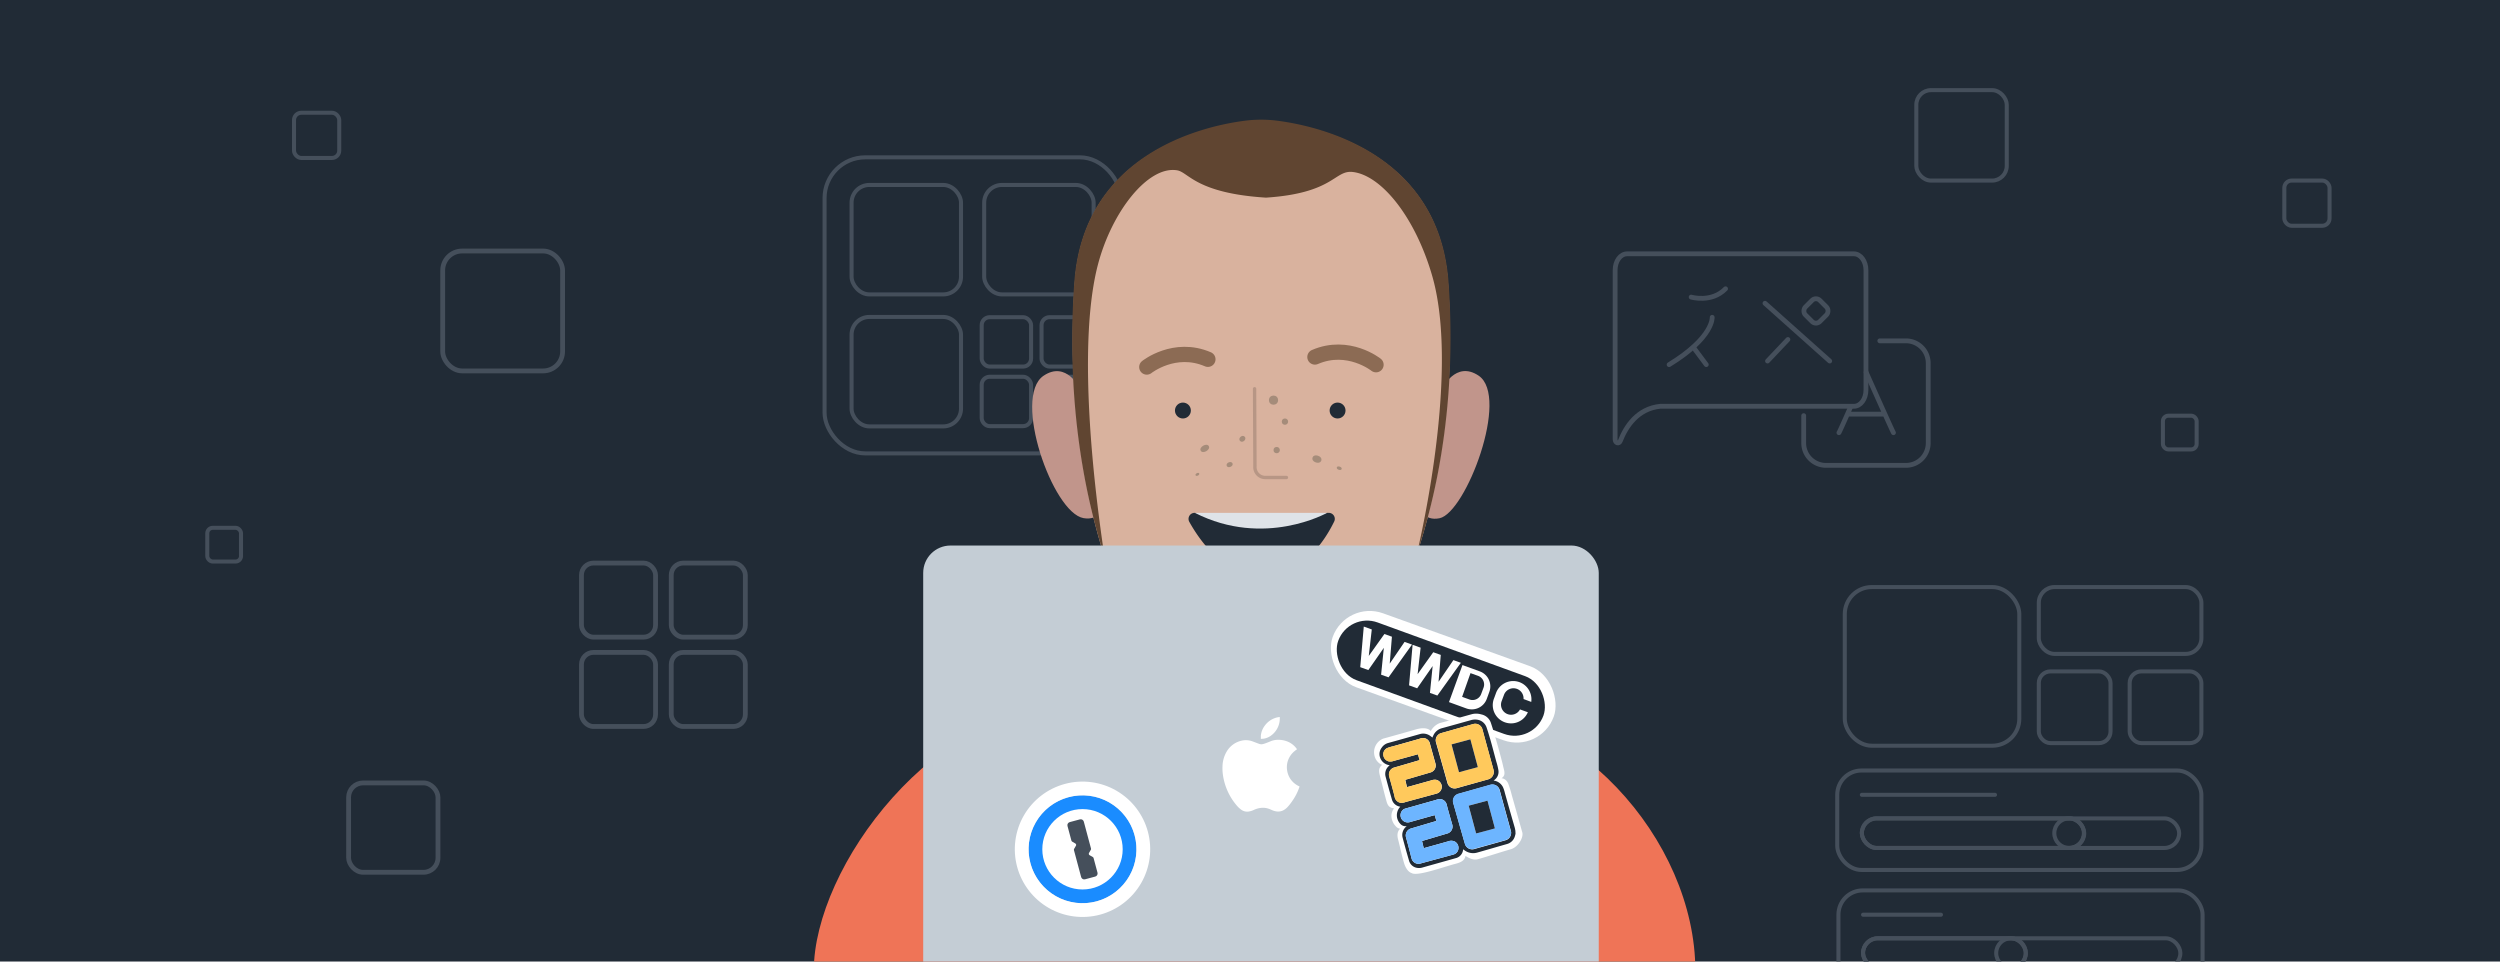 <svg id="Layer_1" data-name="Layer 1" xmlns="http://www.w3.org/2000/svg" viewBox="0 0 1040 400"><defs><clipPath id="clip-path"><circle class="cls-1" cx="450.32" cy="353.3" r="22.44"/></clipPath><clipPath id="clip-path-2"><circle class="cls-1" cx="450.32" cy="353.3" r="16.72"/></clipPath><clipPath id="clip-path-3"><path class="cls-2" d="M445.71 349.7l-1.64-6.11A1.32 1.32 0 01445 342l4.25-1.14a1.32 1.32 0 011.61.93l3 11.21a.63.63 0 01-.07.5l-.77 1.35a.67.67 0 00.24.9l1.35.77a.69.69 0 01.31.4l1.64 6.11a1.32 1.32 0 01-.93 1.62l-4.25 1.14a1.32 1.32 0 01-1.62-.93l-3-11.21a.68.68 0 01.06-.5l.78-1.34a.68.68 0 00-.24-.91l-1.36-.8a.69.69 0 01-.29-.4z"/></clipPath><clipPath id="clip-path-4"><path class="cls-2" d="M444.49 331.63A22.44 22.44 0 10472 347.46a22.44 22.44 0 00-27.51-15.83zm-1.49-5.52a28.16 28.16 0 11-19.87 34.5 28.15 28.15 0 0119.87-34.5z"/></clipPath><style>.cls-1,.cls-2,.cls-24,.cls-4,.cls-9{fill:none}.cls-2{clip-rule:evenodd}.cls-3{fill:#212b36}.cls-24,.cls-4{stroke:#454f5b}.cls-24,.cls-4,.cls-9{stroke-linecap:round;stroke-linejoin:round}.cls-4{stroke-width:1.68px}.cls-5{fill:#c1958b}.cls-9{stroke:#8c6b54;stroke-width:6.34px}.cls-12{fill:#a58c7a}.cls-15{fill:#fff}.cls-16{fill:#6db5ff}.cls-17{fill:#ffc95c}.cls-24{stroke-width:2px}</style></defs><path class="cls-3" d="M0 0h1040v400H0z"/><rect class="cls-4" x="343.02" y="65.45" width="123.16" height="123.16" rx="16.94"/><rect class="cls-4" x="354.25" y="76.94" width="45.53" height="45.53" rx="7.39"/><rect class="cls-4" x="409.42" y="76.94" width="45.53" height="45.53" rx="7.39"/><rect class="cls-4" x="354.25" y="131.85" width="45.53" height="45.53" rx="7.39"/><rect class="cls-4" x="408.38" y="131.95" width="20.55" height="20.55" rx="3.33"/><rect class="cls-4" x="433.28" y="131.95" width="20.55" height="20.55" rx="3.33"/><rect class="cls-4" x="408.38" y="156.73" width="20.55" height="20.55" rx="3.33"/><rect class="cls-4" x="433.28" y="156.73" width="20.55" height="20.55" rx="3.33"/><path class="cls-5" d="M449.3 161.72s-5.67-11.88-15.22-5.38c-13 8.86 3.79 57 16.7 59.21 13.09 2.21 9.86-21.09 9.86-21.09zM599.93 161.75s5.58-11.91 15.17-5.48c13.09 8.76-5.34 57.1-16.26 59.32-13 2.65-10-21-10-21z"/><path d="M602.35 117.27c-3.84-53-52.52-64.21-70.76-66.57a53.16 53.16 0 00-13.69 0c-18.24 2.36-66.92 13.6-70.76 66.57-4.73 65.3 10.76 108.36 12.3 114.52 1.93 7.69 17 43.62 66.38 45.88 51.28-6.94 61.39-38.35 63.28-45.88 1.54-6.16 17.98-49.22 13.25-114.52z" fill="#d9b29e"/><path d="M602.58 117.23c-3.84-53-52.83-64.61-71.09-67a53.24 53.24 0 00-13.7 0c-18.26 2.36-67 14.05-70.87 67-4.73 65.3 11 108.36 12.52 114.51 1 4.07-13.66-78.6-2.84-121.13 5.72-22.44 21-41.84 33.13-39.75 4.73.82 7.84 9.52 36.91 11.36C555 80.36 555.06 70.7 562.7 71.54c11.76 1.3 25.82 18.36 33 42.89 12.55 42.73-7.65 121.48-6.62 117.35 1.56-6.15 18.23-49.25 13.5-114.55z" fill="#604531"/><path d="M521.9 161.73l.16 32.26a4.31 4.31 0 004.3 4.65h8.79" stroke="#000" stroke-width="1.41" opacity=".16" stroke-linecap="round" stroke-linejoin="round" fill="none"/><path class="cls-9" d="M547 148.52c13.89-6 25.43 3.21 25.43 3.21M502.49 149.47c-13.89-6-25.43 3.22-25.43 3.22"/><circle class="cls-3" cx="492.09" cy="170.78" r="3.31"/><circle class="cls-3" cx="556.43" cy="170.78" r="3.31"/><path class="cls-3" d="M497 213.35h.11l28.26 4.21 26.75-4.21h.67A2.5 2.5 0 01555 217c-3.53 7.25-13.08 22.85-29.85 22.87-15.87 0-26.33-15.46-30.38-22.75a2.51 2.51 0 012.23-3.77z"/><path d="M497.06 213.35c28.93 14.71 55 0 55 0z" fill="#dfe3e8"/><path d="M508.85 234s14.41-13.32 32.95-.08c0 0-15.03 13.41-32.95.08z" fill="#f6b2a1" opacity=".54"/><circle class="cls-12" cx="534.53" cy="175.4" r="1.31"/><ellipse class="cls-12" cx="516.84" cy="182.58" rx="1.31" ry="1.12" transform="rotate(-40.3 516.795 182.581)"/><circle class="cls-12" cx="531.09" cy="187.24" r="1.31"/><ellipse class="cls-12" cx="557.11" cy="194.77" rx=".69" ry="1.07" transform="rotate(-71.06 557.116 194.763)"/><ellipse class="cls-12" cx="498.11" cy="197.32" rx=".85" ry=".54" transform="rotate(-27.24 498.159 197.32)"/><ellipse class="cls-12" cx="511.52" cy="193.32" rx="1.31" ry="1" transform="rotate(-23.46 511.421 193.301)"/><ellipse class="cls-12" cx="547.84" cy="190.98" rx="1.46" ry="1.94" transform="rotate(-71.06 547.837 190.981)"/><ellipse class="cls-12" cx="501.19" cy="186.54" rx="1.94" ry="1.31" transform="rotate(-30 501.193 186.554)"/><circle class="cls-12" cx="529.78" cy="166.46" r="1.9"/><path d="M705.27 412.07H338.54v-8.3c0-42.68 50.08-111.87 111.86-111.87h143c61.79 0 111.81 57.76 111.87 111.87z" fill="#ef7457"/><rect x="384.05" y="226.94" width="281.03" height="192.73" rx="11.38" fill="#c4cdd5"/><g id="nGM7M1.tif"><path class="cls-15" d="M539.55 311.69c-.34.26-.69.5-1 .77a8.77 8.77 0 00-3 4.77 8.89 8.89 0 001.34 6.93 8.9 8.9 0 003.59 2.95c.12.06.14.1.09.23a22.39 22.39 0 01-3.13 6.09 19.28 19.28 0 01-1.87 2.35 6.38 6.38 0 01-2 1.45 4.8 4.8 0 01-2.34.35 7.48 7.48 0 01-2.4-.72 9.9 9.9 0 00-2.07-.7 8 8 0 00-2-.1 9.63 9.63 0 00-3.29.93 7.88 7.88 0 01-1.84.58 4.22 4.22 0 01-3.25-.71 10.89 10.89 0 01-2.18-2.11 24.93 24.93 0 01-5.49-12.6 18.58 18.58 0 01-.15-3.33 12.67 12.67 0 011.76-6.2 9.59 9.59 0 016.19-4.5 7.87 7.87 0 012.37-.19 8.08 8.08 0 012.32.54c.83.3 1.65.63 2.48.93a2.86 2.86 0 001.35.2 6.83 6.83 0 001.18-.31c.86-.3 1.7-.64 2.55-1a8.67 8.67 0 012.24-.51 12.68 12.68 0 011.51 0 9.67 9.67 0 012.44.47 8.71 8.71 0 014.57 3.38s.03.05.03.06zM524.51 307.38v-1.33a8.31 8.31 0 011.72-4.29 8.87 8.87 0 015.21-3.35c.31-.07.63-.09.95-.14v.29a8.82 8.82 0 01-3.73 7.51 7.07 7.07 0 01-2.88 1.21c-.37.06-.78.06-1.27.1z"/></g><rect class="cls-15" x="551.52" y="265.16" width="97.75" height="32.73" rx="16.36" transform="rotate(19.79 600.36 281.512)"/><rect class="cls-3" x="554.94" y="268.73" width="90.86" height="25.57" rx="12.78" transform="rotate(20 598.153 279.032)"/><path class="cls-15" d="M567.33 260.65l-1.47 16.89 3.37 1.21 6.44-9.25-1.13 11.17 3.09 1.1 9.77-13.63-3.1-1.11-6.17 9.03.91-11.19-3.13-1.13-6.5 9.13 1.25-11.02-3.33-1.2zM587.64 268.23l-1.47 16.88 3.37 1.22 6.44-9.26-1.12 11.17 3.08 1.11 9.78-13.63-3.11-1.12-6.17 9.03.92-11.19-3.13-1.12-6.5 9.12 1.25-11.01-3.34-1.2z"/><path class="cls-15" d="M606.16 278h7.68a6.64 6.64 0 016.64 6.64v3.12a6.64 6.64 0 01-6.64 6.64h-7.68V278z" transform="rotate(20 611.054 283.638)"/><path class="cls-3" d="M611.33 291l-3.09-1.11 3.49-9.87 3.14 1.13a3.81 3.81 0 012.3 4.87l-1 2.68a3.81 3.81 0 01-4.84 2.3z"/><path class="cls-15" d="M632.32 295.12a4.2 4.2 0 01-7.67-3.36l1-2.67a4.2 4.2 0 018.14 1.71L637 292a7.6 7.6 0 00-14.68-3.64l-.73 2a7.6 7.6 0 0014 5.93zM628.71 353.23c-4.59 1.3-9.42 2.93-14 4.23-2.32.65-5.08-1.46-5.08-1.39-.36 2.58-3.48 3.07-5.14 3.54-5.27 1.49-15.13 5-17.26 3.58-1.61-.5-2.68-2.57-3.14-4.14-1.05-3.51-1.61-6.54-2.55-10.08-.71-3 .8-4.1 1-4.23-1.35-.12-1.87-1-2.61-1.86-2.53-4.1.13-6.61 0-6.63-1.94-.18-2.61-1.09-3.1-2.76-1-3.48-1.75-6.84-2.68-10.35-.52-2-.82-3.41.61-4.78l.26-.23-.47-.11a5.55 5.55 0 01-2.7-3.4 6.1 6.1 0 013.53-7.34c4.92-1.35 8.75-2.45 13.65-3.85s6.17.7 6.17.7a7.18 7.18 0 013.75-3.33c4.5-1.2 8.93-2.48 13.41-3.72a7.32 7.32 0 013.8.1 5.34 5.34 0 014 3.39c1.75 5.13 5 17.12 5.19 18.42.58 2.16 1 3.61-.71 4.76 0 0 2.16 0 3 2.87a39.08 39.08 0 011.28 4.23c1.52 5.29 2.87 10.18 4.37 15.47.52 2.16-1.66 5.89-4.58 6.91z"/><path class="cls-3" d="M630.46 346.83a10.64 10.64 0 01-.37 1.37 4.67 4.67 0 01-3.14 2.9c-4.12 1.17-8.23 2.39-12.36 3.55a6 6 0 01-5.69-1.2l-.21-.16c0 .1 0 .16-.05.23a4 4 0 01-2.76 3.39c-4.74 1.35-9.48 2.66-14.23 4a4.79 4.79 0 01-2.68 0 4.08 4.08 0 01-2.81-2.87c-.94-3.16-1.81-6.34-2.66-9.53a4.52 4.52 0 011.44-4.61l.25-.24a2.82 2.82 0 01-2.62-.9 5.15 5.15 0 01-.28-6.91l.22-.26-.5-.11a4.12 4.12 0 01-3-3c-.92-3.13-1.77-6.28-2.61-9.43a4.35 4.35 0 011.47-4.48l.23-.22-.43-.09a4.76 4.76 0 01-3.55-3.12 4.35 4.35 0 01.7-4.15 4.75 4.75 0 012.66-1.91c4.42-1.21 8.84-2.46 13.25-3.72a4.94 4.94 0 014.31.82c.3.21.58.44.85.65a11.64 11.64 0 01.61-1.35 5.42 5.42 0 013.24-2.52c4-1.08 8.06-2.24 12.1-3.36a6.06 6.06 0 013.27-.09 4.81 4.81 0 013.36 3.28c1.57 4.62 2.71 9.37 4 14.06a26.06 26.06 0 01.85 3.46 4.17 4.17 0 01-1.88 4.31l-.07.1a5 5 0 013.9 2.81 14.06 14.06 0 01.78 2.43q2 7.14 4.07 14.29c.12.43.19.88.28 1.32zm-38.89 3.05l.21-.09c3.37-1 6.73-2 10.11-3a3 3 0 002.22-3.86q-.81-2.79-1.59-5.58c-.25-.87-.47-1.75-.69-2.62a3 3 0 00-2.51-2.29 4.44 4.44 0 00-1.94.33l-12.07 3.4a7.67 7.67 0 00-1.28.42 3 3 0 002.2 5.48l7.54-2.12 3.07-.86.7 2.42-.46.15-10.11 3a3 3 0 00-2.06 3.73l.39 1.42q1 3.66 1.91 7.32a3 3 0 003.29 2.2c.4-.06.79-.22 1.19-.32l12.94-3.52a2.85 2.85 0 002.08-2.37 3 3 0 00-1.46-3 3.41 3.41 0 00-2.8-.12c-3.28.95-6.57 1.84-9.86 2.76a2.79 2.79 0 01-.33.06zm-1-33.69l-.18.07c-3.44 1-6.87 2.05-10.32 3a3 3 0 00-2.14 3.72c.32 1.21.66 2.42 1 3.63.44 1.64.91 3.27 1.28 4.92a3 3 0 002.57 2.44 4.78 4.78 0 001.95-.34l12.93-3.51a2.93 2.93 0 002.14-2.85 3 3 0 00-2.41-2.89 4.51 4.51 0 00-2.09.29l-8.7 2.43-1.29.34-.69-3 .19-.1 10.26-3a3 3 0 002.11-3.66c-.38-1.39-.79-2.78-1.17-4.17s-.78-2.8-1.15-4.21a2.91 2.91 0 00-2.26-2.22 4 4 0 00-2.13.28c-3.69 1.05-7.39 2.08-11.08 3.12a16.9 16.9 0 00-2.26.69 2.86 2.86 0 00-1.63 3 3 3 0 002.23 2.56 4 4 0 002.1-.21l7.29-2 2.77-.76zm38.1 30.26a8.72 8.72 0 00-.16-.89q-1.1-4-2.21-8l-2.41-8.83a3.1 3.1 0 00-3.89-2.22l-4.75 1.34-8.44 2.38a3.13 3.13 0 00-2.19 4q1.41 4.93 2.81 9.88c.66 2.31 1.3 4.62 2 6.93a3.11 3.11 0 003.71 2.22l13.26-3.73a3.18 3.18 0 002.23-3.08zm-7.22-25.29a7 7 0 00-.13-.78l-2.79-10.12c-.63-2.29-1.24-4.58-1.86-6.86a3.1 3.1 0 00-3.79-2.19l-13.4 3.79a3.1 3.1 0 00-2.13 3.79c.41 1.5.85 3 1.27 4.49 1.17 4.15 2.35 8.31 3.51 12.46a3.1 3.1 0 003.8 2.17l3-.85 10-2.81a3.2 3.2 0 002.48-3.09z"/><path class="cls-16" d="M591.57 349.88l.69 2.93a2.79 2.79 0 00.33-.06c3.29-.92 6.58-1.81 9.86-2.76a3.41 3.41 0 012.8.12 3 3 0 011.46 3 2.85 2.85 0 01-2.08 2.37L591.69 359c-.4.1-.79.26-1.19.32a3 3 0 01-3.29-2.2q-.94-3.66-1.91-7.32l-.39-1.42a3 3 0 012.06-3.73l10.11-3 .46-.15-.7-2.42-3.07.86-7.54 2.12a3 3 0 01-2.2-5.48 7.67 7.67 0 011.28-.42l12.07-3.4a4.44 4.44 0 011.94-.33 3 3 0 012.51 2.29c.22.87.44 1.75.69 2.62q.78 2.79 1.59 5.58a3 3 0 01-2.22 3.86c-3.38 1-6.74 2-10.11 3z"/><path class="cls-17" d="M590.53 316.19l-.7-2.41-2.77.76-7.29 2a4 4 0 01-2.1.21 3 3 0 01-2.23-2.56 2.86 2.86 0 011.63-3 16.9 16.9 0 012.26-.69c3.69-1 7.39-2.07 11.08-3.12a4 4 0 012.13-.28 2.91 2.91 0 012.26 2.22c.37 1.41.76 2.81 1.15 4.21s.79 2.78 1.17 4.17a3 3 0 01-2.11 3.66l-10.26 3-.19.1.69 3 1.29-.34 8.7-2.43a4.51 4.51 0 012.09-.29 3 3 0 012.41 2.89 2.93 2.93 0 01-2.14 2.85l-12.93 3.51a4.78 4.78 0 01-1.95.34 3 3 0 01-2.57-2.44c-.37-1.65-.84-3.28-1.28-4.92-.32-1.21-.66-2.42-1-3.63a3 3 0 012.13-3.7c3.45-1 6.88-2 10.32-3z"/><path class="cls-16" d="M628.63 346.45a3.18 3.18 0 01-2.32 3l-13.26 3.73a3.11 3.11 0 01-3.71-2.22c-.65-2.31-1.29-4.62-2-6.93q-1.39-4.94-2.81-9.88a3.13 3.13 0 012.19-4l8.44-2.38 4.75-1.34a3.1 3.1 0 013.89 2.22q1.2 4.41 2.41 8.83 1.11 4 2.21 8a8.72 8.72 0 01.21.97zm-9.83-13.39l-7.83 2.1c1 3.87 2.06 7.7 3.09 11.56l7.83-2.1z"/><path class="cls-17" d="M621.41 321.16a3.2 3.2 0 01-2.4 3.07L609 327l-3 .85a3.1 3.1 0 01-3.8-2.17c-1.16-4.15-2.34-8.31-3.51-12.46-.42-1.5-.86-3-1.27-4.49a3.1 3.1 0 012.13-3.79l13.36-3.77a3.1 3.1 0 013.79 2.19c.62 2.28 1.23 4.57 1.86 6.86l2.79 10.12a7 7 0 01.06.82zm-17.57-11.5l3.1 11.58 7.84-2.11-3.1-11.57z"/><path class="cls-3" d="M618.8 333.06l3.09 11.56-7.83 2.1c-1-3.86-2.06-7.69-3.09-11.56zM603.84 309.66l7.84-2.1 3.1 11.57-7.84 2.11z"/><g clip-path="url(#clip-path)"><path transform="rotate(-15.07 450.167 353.2)" fill="#1a8cff" d="M425.69 328.66h49.28v49.28h-49.28z"/></g><g clip-path="url(#clip-path-2)"><path class="cls-15" transform="rotate(-15.07 450.167 353.2)" d="M431.4 334.38h37.84v37.84H431.4z"/></g><g clip-path="url(#clip-path-3)"><path transform="rotate(-15.07 450.167 353.2)" fill="#454f5b" d="M444.6 338.78h11.44v29.04H444.6z"/></g><g clip-path="url(#clip-path-4)"><path class="cls-15" transform="rotate(-15.07 450.167 353.2)" d="M419.97 322.94h60.72v60.72h-60.72z"/></g><rect class="cls-24" x="241.89" y="234.23" width="30.82" height="30.82" rx="5"/><rect class="cls-24" x="279.24" y="234.23" width="30.82" height="30.82" rx="5"/><rect class="cls-24" x="241.89" y="271.4" width="30.82" height="30.82" rx="5"/><rect class="cls-24" x="279.24" y="271.4" width="30.82" height="30.82" rx="5"/><rect class="cls-4" x="797.19" y="37.5" width="37.62" height="37.62" rx="6.1"/><rect class="cls-4" x="950.28" y="75.11" width="18.81" height="18.81" rx="3.05"/><rect class="cls-4" x="122.31" y="46.9" width="18.81" height="18.81" rx="3.05"/><rect class="cls-4" x="86.23" y="219.57" width="14.03" height="14.03" rx="2.28"/><rect class="cls-4" x="899.77" y="172.93" width="14.03" height="14.03" rx="2.28"/><rect class="cls-24" x="145.02" y="325.69" width="37.18" height="37.18" rx="6.03"/><rect class="cls-24" x="184.16" y="104.42" width="49.88" height="49.88" rx="8.09"/><rect class="cls-4" x="848.14" y="279.3" width="29.84" height="29.84" rx="4.84"/><rect class="cls-4" x="885.94" y="279.3" width="29.84" height="29.84" rx="4.84"/><rect class="cls-4" x="767.43" y="244.22" width="72.6" height="66" rx="11.23"/><rect class="cls-4" x="764.29" y="320.53" width="151.48" height="41.37" rx="10.1"/><path class="cls-4" d="M774.53 330.64h55.39"/><rect class="cls-4" x="774.53" y="340.45" width="132" height="12.3" rx="6.15"/><rect class="cls-4" x="774.53" y="340.45" width="92.51" height="12.3" rx="6.15"/><circle class="cls-4" cx="860.74" cy="346.6" r="6.15"/><rect class="cls-4" x="764.79" y="370.41" width="151.48" height="41.37" rx="10.1"/><path class="cls-4" d="M775.03 380.52h32.41"/><rect class="cls-4" x="775.03" y="390.33" width="132" height="12.3" rx="6.15"/><rect class="cls-4" x="775.03" y="390.33" width="67.69" height="12.3" rx="6.15"/><circle class="cls-4" cx="836.57" cy="396.48" r="6.15"/><rect class="cls-4" x="848.14" y="244.22" width="67.64" height="27.8" rx="6.56"/><path class="cls-24" d="M782 141.79h10.87a9.27 9.27 0 019.27 9.27v33.27a9.27 9.27 0 01-9.27 9.26H759.6a9.27 9.27 0 01-9.26-9.26v-11.42M765 180c.1.1 4.95-10.94 4.95-10.94M787.68 180c-.1.1-11.36-25.13-11.36-25.13M768.92 172.28h14.63"/><path class="cls-24" d="M771.21 105.59h-94.32c-2.78 0-5 3-5 6.81v70.32c0 1.61 1.59 2.14 2.15.72 2.36-6.05 7.18-13.46 16.65-14.43h80.55c2.78 0 5-3 5-6.81v-49.8c0-3.76-2.24-6.81-5.03-6.81zM703.52 123.59s8.47 2.52 14.31-3.46M712.27 132s.68 8.31-17.92 19.69M704.38 144.39l5.43 7.29M734.23 126.16l26.93 24.03"/><rect class="cls-24" x="751.17" y="125.09" width="8.52" height="8.52" rx="2.3" transform="rotate(45 755.428 129.359)"/><path class="cls-24" d="M735.29 150.19l8.48-8.96"/></svg>